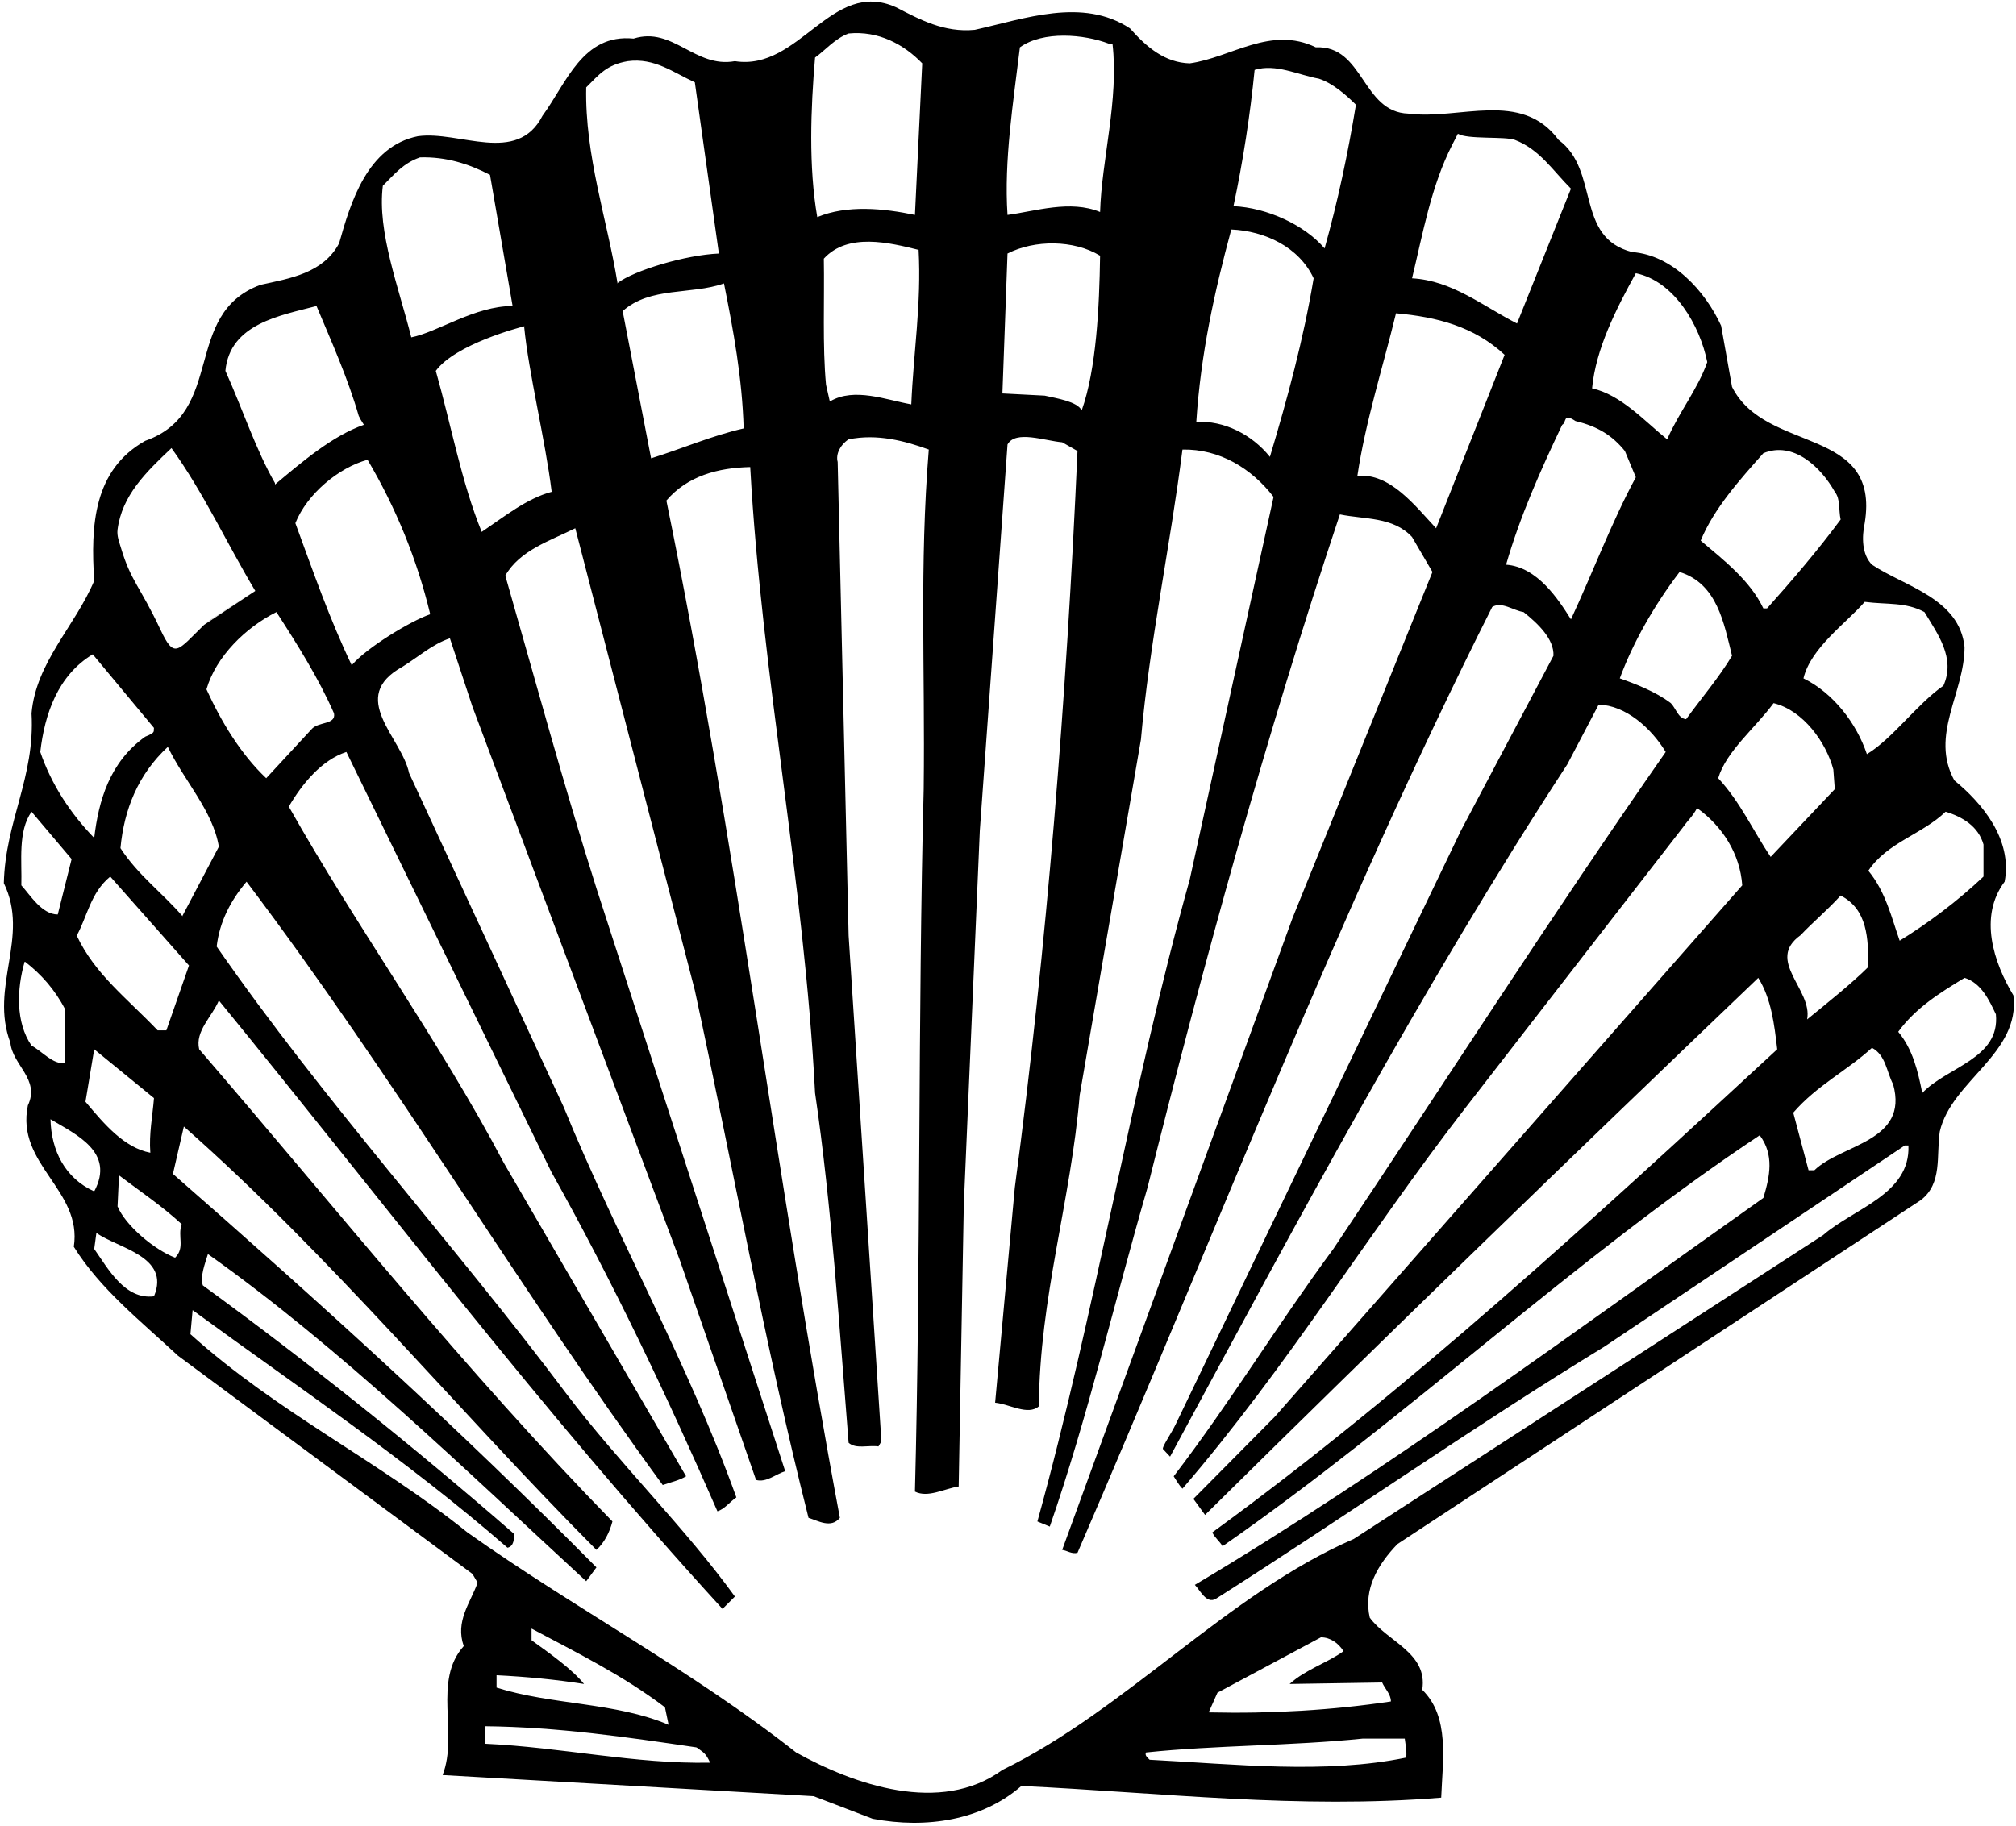 <?xml version="1.0" encoding="UTF-8"?>
<svg xmlns="http://www.w3.org/2000/svg" xmlns:xlink="http://www.w3.org/1999/xlink" width="490pt" height="444pt" viewBox="0 0 490 444" version="1.1">
<g id="surface1">
<path style=" stroke:none;fill-rule:nonzero;fill:rgb(0%,0%,0%);fill-opacity:1;" d="M 489.367 241.992 C 484.582 234.02 480.863 222.859 487.238 214.355 C 489.188 204.078 481.746 195.223 475.016 189.73 C 468.992 178.746 477.496 168.469 477.496 157.309 C 476.254 145.438 462.969 142.605 454.996 137.289 C 452.516 134.809 452.516 130.559 453.227 127.191 C 457.121 103.453 429.129 110.359 420.98 94.062 L 418.324 79.18 C 414.426 70.676 406.453 61.996 396.711 61.285 C 382.715 57.742 388.914 41.445 378.816 34.004 C 369.781 21.781 354.723 29.223 342.32 27.625 C 330.984 27.273 331.516 10.973 319.82 11.504 C 308.84 6.188 299.27 13.984 289.172 15.402 C 283.148 15.227 278.719 11.504 274.645 6.898 C 263.129 -0.719 248.957 4.594 236.91 7.254 C 229.469 7.961 223.621 4.773 217.777 1.762 C 202.008 -5.324 194.391 17.352 178.621 14.871 C 168.879 16.641 163.566 6.367 153.996 9.379 C 141.598 8.137 137.699 20.184 131.852 28.156 C 125.652 40.203 111.656 31.699 101.559 33.117 C 89.336 35.598 85.258 49.062 82.426 59.16 C 78.527 66.426 70.555 67.664 63.289 69.258 C 44.156 76.348 54.965 100.262 35.301 107.172 C 22.723 114.258 22.012 127.723 22.898 141.188 C 18.293 152.172 8.727 161.027 7.664 173.43 C 8.547 189.02 1.285 199.648 0.93 214.711 C 7.309 227.82 -2.613 239.867 2.523 253.508 C 3.055 259 9.789 262.367 6.777 268.742 C 3.766 283.094 20.062 289.293 17.938 303.113 C 24.316 313.387 34.281 321.227 43.25 329.598 L 114.844 382.66 L 116.086 384.785 C 114.312 389.746 110.594 394.176 112.719 400.199 C 105.102 408.703 111.48 421.457 107.582 431.555 L 197.758 436.691 L 212.105 442.184 C 225.219 444.664 238.68 442.539 248.246 434.211 C 282.086 435.809 315.746 439.883 350.293 437.047 C 350.648 428.012 352.422 417.383 345.688 410.828 C 347.105 401.793 337.184 399.137 332.934 393.289 C 331.336 386.379 334.879 380.355 339.664 375.395 L 466.867 291.773 C 472.18 287.699 470.586 280.969 471.473 275.121 C 474.309 262.719 491.137 256.164 489.367 241.992 Z M 472.891 197.348 C 476.965 198.586 480.863 200.891 482.102 205.32 L 482.102 213.113 C 475.723 219.137 468.637 224.453 461.727 228.703 C 459.781 223.215 458.363 216.836 454.109 211.695 C 458.719 204.789 467.219 202.84 472.891 197.348 Z M 431.078 170.949 C 438.344 172.723 443.836 180.516 445.605 187.07 L 445.961 191.855 L 430.371 208.332 C 426.297 202.309 422.93 194.867 417.613 189.199 C 419.562 182.645 426.648 176.973 431.078 170.949 Z M 409.82 174.848 C 407.871 174.672 407.34 172.191 406.102 170.949 C 402.379 168.117 397.242 166.168 393.699 164.926 C 396.887 156.246 402.023 147.211 408.227 139.062 C 417.438 141.895 419.031 151.641 420.98 159.434 C 417.793 164.75 413.539 169.711 409.82 174.848 Z M 437.656 227.355 C 440.426 224.387 444.188 221.266 447.379 217.723 C 453.934 221.086 454.109 228.172 454.109 235.082 C 450.215 238.98 444.012 243.941 439.23 247.84 C 440.645 240.574 428.996 233.531 437.656 227.355 Z M 454.996 254.746 C 458.363 256.52 458.539 260.594 460.133 263.605 C 464.031 277.602 447.555 278.133 441 284.512 L 439.582 284.512 L 435.863 270.516 C 441.711 263.781 448.797 260.418 454.996 254.746 Z M 453.227 146.324 C 458.719 147.031 463.145 146.324 467.754 148.805 C 470.941 154.121 475.371 159.965 472.359 166.699 C 465.805 171.305 459.957 179.633 453.758 183.352 C 451.277 175.91 445.605 168.469 438.344 164.926 C 440.113 157.484 448.797 151.461 453.227 146.324 Z M 428.598 110.184 C 435.863 107.172 442.594 113.551 445.961 119.574 C 447.379 121.344 446.848 124.004 447.379 126.305 C 441.887 133.746 435.508 141.188 429.484 147.918 L 428.598 147.918 C 425.41 141.188 419.031 136.227 413.363 131.441 C 416.551 123.648 422.93 116.562 428.598 110.184 Z M 397.598 66.426 C 406.984 68.371 413.188 79.18 414.957 88.039 C 412.656 94.594 408.047 100.262 405.215 106.816 C 399.723 102.387 394.051 96.012 386.965 94.414 C 387.852 84.848 392.812 75.105 397.598 66.426 Z M 394.938 109.652 L 397.598 116.031 C 391.75 126.836 386.965 139.594 381.828 150.578 C 378.816 145.793 373.68 137.82 366.062 137.289 C 369.426 125.598 374.387 114.438 379.703 103.273 C 380.832 102.699 379.812 100.285 382.938 102.367 C 388.449 103.695 391.926 105.934 394.938 109.652 Z M 352.949 35.242 L 354.348 32.52 C 356.648 33.938 365.707 33.117 368.188 34.004 C 374.211 36.309 377.398 41.445 381.828 45.875 L 368.719 78.648 C 360.391 74.398 352.949 68.195 343.207 67.664 C 345.863 56.68 347.812 45.344 352.949 35.242 Z M 339.309 76.168 C 349.23 77.055 358.266 79.355 365.707 86.266 L 349.055 128.43 C 343.914 122.938 337.891 114.969 329.922 115.676 C 331.867 102.566 336.121 89.277 339.309 76.168 Z M 304.941 16.996 C 310.078 15.402 315.57 18.234 320.531 19.121 C 323.895 20.184 327.285 23.176 329.59 25.477 L 329.566 25.5 C 327.617 37.371 325.137 49.062 321.949 60.402 C 317.164 54.73 307.953 50.48 299.801 50.125 C 302.105 39.32 303.879 27.805 304.941 16.996 Z M 299.27 55.797 C 307.422 56.148 315.746 60.047 319.289 67.664 C 316.809 82.547 312.91 96.895 308.66 111.07 C 304.23 105.578 297.5 102.211 290.766 102.566 C 291.828 86.09 295.195 70.855 299.27 55.797 Z M 247.895 11.504 C 253.562 7.43 263.484 8.316 269.508 10.617 L 270.395 10.617 C 271.988 24.262 267.734 38.965 267.383 51.543 C 260.117 48.531 251.613 51.367 244.883 52.254 C 243.996 38.965 246.301 24.789 247.895 11.504 Z M 244.883 61.641 C 251.438 58.273 261.004 58.273 267.383 62.172 C 267.195 74.598 266.496 89.719 262.906 99.797 L 262.863 99.688 C 261.691 97.605 256.973 96.875 253.918 96.188 L 243.641 95.656 Z M 198.109 13.984 C 200.414 12.391 202.895 9.379 206.262 8.137 C 213.523 7.43 219.727 10.797 224.152 15.402 L 222.383 52.254 C 214.766 50.656 205.906 49.77 198.645 52.781 C 196.516 40.559 197.047 26.387 198.109 13.984 Z M 200.238 62.883 C 206.086 56.504 216.184 58.984 223.27 60.754 C 223.977 73.863 222.027 85.734 221.496 98.312 C 215.473 97.25 207.656 94.105 201.789 97.562 L 201.676 97.539 L 200.77 93.531 C 199.883 84.141 200.414 72.625 200.238 62.883 Z M 180.75 104.16 C 172.953 105.934 165.691 109.121 158.25 111.426 L 151.34 75.637 C 158.074 69.613 167.992 71.738 175.965 68.906 C 178.27 80.422 180.395 91.938 180.75 104.16 Z M 142.48 21.246 C 145.672 18.059 147.441 15.758 152.578 14.871 C 159.137 13.984 163.742 17.703 168.879 20.008 L 174.727 61.641 C 166.605 61.98 154.16 65.738 150.086 68.816 C 150.09 68.848 150.098 68.875 150.102 68.906 L 149.988 68.883 C 150.02 68.859 150.055 68.84 150.086 68.816 C 147.598 53.434 142.129 37.871 142.48 21.246 Z M 127.469 79.312 C 127.469 79.312 127.438 79.32 127.391 79.332 C 128.469 90.664 132.5 106.68 134.09 119.574 C 128.066 121.168 122.574 125.598 117.082 129.316 C 112.121 117.094 109.641 103.273 105.922 90.164 C 110.695 83.688 126.223 79.629 127.391 79.332 C 127.387 79.297 127.383 79.262 127.379 79.227 Z M 93.055 45.164 C 95.891 42.328 98.016 39.672 102.09 38.258 C 108.469 38.078 113.961 39.852 119.098 42.508 L 124.59 74.398 C 115.379 74.398 106.34 80.773 99.965 82.016 C 96.953 69.969 91.637 56.324 93.055 45.164 Z M 104.57 149.336 C 99.781 150.977 89.094 157.492 85.547 161.672 L 85.523 161.805 C 80.031 150.289 76.223 139.238 71.793 127.191 C 74.629 120.105 82.246 113.727 89.336 111.777 C 96.242 123.473 101.383 136.051 104.57 149.336 Z M 36.539 280.258 C 30.16 279.02 25.379 273.352 20.773 267.859 L 22.898 255.102 L 37.426 266.973 C 37.07 271.402 36.184 275.652 36.539 280.258 Z M 18.645 227.465 C 21.125 223.035 22.012 217.012 26.797 213.113 L 45.93 234.73 L 40.438 250.496 L 38.312 250.496 C 30.695 242.523 23.074 236.855 18.645 227.465 Z M 44.379 222.77 C 39.418 217.012 33.527 212.762 29.277 206.203 C 30.16 196.816 33.527 188.312 40.793 181.578 C 44.688 189.73 51.777 197.172 53.191 205.852 L 44.355 222.637 Z M 50.18 167.586 C 52.484 159.613 59.746 152.523 67.188 148.805 C 72.328 156.777 77.465 164.926 81.184 173.43 C 81.715 176.266 77.285 175.379 75.691 177.328 L 64.707 189.199 C 58.508 183.352 53.723 175.379 50.18 167.586 Z M 76.934 74.398 C 80.652 83.254 84.551 91.938 87.207 101.148 C 88.047 102.438 86.34 99.949 88.449 103.273 C 80.832 105.934 73.391 112.309 66.836 117.801 L 66.836 117.445 C 62.227 109.477 58.863 99.199 54.785 90.164 C 55.852 78.648 68.25 76.699 76.934 74.398 Z M 28.566 128.785 C 29.629 120.461 35.477 114.789 41.676 108.941 C 49.473 119.75 55.141 132.152 62.051 143.668 L 49.594 151.922 C 43.066 158.305 42.406 160.352 38.961 153.008 C 34.109 142.676 31.785 141.234 29.426 133.285 C 29.008 131.871 28.371 130.336 28.566 128.785 Z M 22.543 159.078 L 37.426 176.973 C 37.246 177.859 37.957 178.035 35.301 179.102 C 26.617 185.301 23.961 194.691 22.898 203.727 C 17.051 197.703 12.445 190.613 9.789 182.82 C 10.852 173.605 14.039 164.219 22.543 159.078 Z M 7.664 197.348 L 17.406 208.863 L 14.039 222.328 C 10.145 222.328 7.309 217.543 5.184 215.242 C 5.359 209.395 4.297 202.129 7.664 197.348 Z M 5.98 233.844 L 6.09 233.82 C 9.988 236.832 13.332 240.574 15.812 245.359 L 15.812 258.469 C 12.801 258.824 10.32 255.633 7.664 254.215 C 3.766 248.547 4.074 240.465 5.98 233.844 Z M 12.27 272.109 C 18.469 275.828 28.035 280.082 22.898 289.648 C 15.812 286.461 12.445 279.727 12.27 272.109 Z M 37.426 315.16 C 30.34 316.047 26.266 308.43 22.898 303.645 L 23.43 299.746 C 28.566 303.469 41.5 305.414 37.426 315.16 Z M 42.562 305.77 C 37.34 303.762 30.469 297.859 28.609 293.367 L 28.566 293.367 L 28.922 285.75 C 34.059 289.648 39.375 293.191 44.156 297.621 C 43.094 300.633 45.043 303.289 42.562 305.77 Z M 117.855 423.938 L 117.855 419.684 C 135.574 419.863 152.402 422.344 169.234 424.824 L 169.453 424.934 C 171.051 426.152 171.469 426.129 172.602 428.543 C 154.176 428.898 136.812 424.824 117.855 423.938 Z M 129.195 398.781 L 129.195 395.945 C 140.18 401.793 151.34 407.285 161.617 415.078 L 162.504 419.332 C 149.57 413.84 134.156 414.547 120.691 410.297 L 120.691 407.285 C 127.953 407.641 135.219 408.348 141.949 409.41 C 139.117 405.867 133.625 401.969 129.195 398.781 Z M 341.789 427.305 C 322.125 431.379 300.156 428.898 279.43 427.836 C 278.898 427.305 278.188 426.773 278.543 426.062 C 295.371 424.293 313.977 424.469 331.16 422.699 L 341.438 422.699 C 341.613 424.113 341.969 425.711 341.789 427.305 Z M 335.941 409.055 C 336.652 410.652 338.07 411.891 338.07 413.66 C 323.895 415.789 309.016 416.672 293.777 416.32 L 295.906 411.535 L 321.062 398.07 C 323.363 398.07 325.312 399.488 326.555 401.438 C 322.656 404.273 317.34 405.867 313.445 409.41 Z M 443.125 300.277 L 329.035 374.156 C 298.387 387.441 273.758 415.609 243.641 430.316 C 228.582 441.301 207.5 433.859 193.504 426.062 C 167.816 405.867 139.824 391.164 113.605 372.559 C 91.812 355.023 67.543 343.508 46.285 324.371 L 46.816 318.527 C 72.504 337.305 98.723 354.844 123.348 376.281 C 124.941 375.926 124.941 374.156 124.941 372.914 C 100.316 351.477 74.805 331.105 49.297 312.504 C 48.586 310.379 49.828 307.188 50.535 304.887 C 82.777 327.738 113.25 357.5 142.48 384.43 L 144.965 381.062 C 111.48 347.227 77.465 316.398 42.031 285.398 L 44.688 273.883 C 80.652 305.594 110.77 342.441 144.965 376.812 C 146.91 375.039 148.152 372.559 148.859 369.902 C 113.25 333.406 81.539 293.547 48.41 255.102 C 47.348 250.672 51.598 247.129 53.191 243.23 C 93.586 292.66 131.676 343.152 175.613 391.164 L 178.621 388.152 C 166.578 371.496 150.453 355.73 137.699 338.898 C 110.062 302.051 78.703 267.68 52.66 230.121 C 53.371 224.098 56.027 218.961 59.926 214.355 C 96.066 262.188 125.828 312.855 161.086 361.043 C 163.031 360.336 164.98 359.98 166.754 358.918 L 122.465 282.738 C 106.871 253.152 86.676 225.34 70.199 196.105 C 73.391 190.613 78.172 184.77 84.195 182.82 L 133.98 284.863 C 149.039 311.793 162.148 339.43 174.371 367.422 C 176.145 366.891 177.383 365.121 178.977 364.055 C 167.285 331.461 150.102 301.164 136.988 269.098 L 99.434 187.957 C 97.66 179.277 84.375 169.531 97.836 162.094 C 101.559 159.789 105.102 156.602 109.352 155.184 L 114.844 171.836 L 165.336 306.656 L 183.762 359.805 C 186.242 360.512 188.547 358.387 190.848 357.68 L 144.965 215.949 C 136.988 190.793 130.082 165.281 122.816 139.945 C 126.359 133.746 133.801 131.441 139.824 128.43 L 168.879 240.754 C 178.094 283.449 185.887 326.852 196.516 369.016 C 198.82 369.727 202.008 371.676 204.137 369.016 C 188.723 286.637 178.621 203.016 161.969 121.699 C 167.109 115.676 174.551 113.727 182.344 113.551 C 185.18 164.75 195.453 214 198.109 265.73 C 202.188 293.547 203.957 322.246 206.262 350.77 C 208.031 352.363 211.043 351.301 213.523 351.656 L 214.234 350.414 L 206.262 227.465 L 203.602 112.309 C 203.07 110.359 204.312 108.059 206.262 106.816 C 213.172 105.398 219.902 107.172 225.746 109.297 C 223.445 137.82 224.863 162.094 224.508 191.855 C 223.09 246.422 223.801 308.605 222.383 362.641 C 225.57 364.234 229.469 361.93 233.012 361.398 L 234.254 293.016 L 238.148 201.953 L 244.883 108.059 C 246.832 104.516 253.918 107.172 258.168 107.527 L 261.891 109.652 C 259.23 169.531 254.449 230.121 246.652 288.762 L 241.871 341.027 C 245.414 341.379 249.844 344.215 252.5 341.91 C 252.676 315.336 260.297 291.953 262.422 266.262 L 277.305 179.809 C 279.43 155.891 284.391 133.035 287.402 109.297 C 296.438 109.121 304.23 113.902 309.547 120.812 L 289.172 213.824 C 274.82 265.199 266.32 318.703 252.145 369.902 L 255.156 371.145 C 264.371 344.57 270.926 316.223 278.898 288.762 C 292.715 233.488 307.773 178.746 325.668 125.066 C 331.691 126.305 338.602 125.598 343.207 130.559 L 348.168 139.062 L 314.152 223.215 L 258.168 376.812 C 259.41 376.988 260.473 377.875 261.891 377.52 C 295.02 300.809 324.961 222.504 362.695 147.566 C 364.996 146.148 367.832 148.449 370.312 148.805 C 373.855 151.641 377.754 155.359 377.578 159.434 L 355.078 201.953 L 285.809 346.164 C 284.742 348.465 282.176 352.078 282.707 352.344 L 284.391 354.137 C 314.859 297.797 345.332 240.398 380.941 185.832 L 388.562 171.305 C 395.113 171.48 401.316 176.973 404.859 182.82 C 377.047 222.68 351.004 263.43 324.074 303.645 C 310.609 321.891 299.094 340.848 285.273 358.918 C 285.984 359.98 286.516 361.043 287.402 361.93 C 312.734 332.523 332.398 300.102 355.965 269.629 L 409.109 201.066 C 410.352 199.297 411.371 198.543 412.477 196.461 C 418.68 200.891 422.93 207.621 423.461 215.242 L 309.898 344.391 L 290.059 364.41 L 292.895 368.309 C 337.539 324.195 382.359 280.789 427.359 237.738 C 430.547 242.879 431.258 249.078 431.965 255.102 C 387.676 296.027 342.32 337.836 294.664 372.559 C 295.195 373.801 296.438 374.688 297.145 375.926 C 341.789 344.922 382.891 305.77 427.715 276.008 C 431.258 280.789 430.191 285.93 428.598 291.242 C 383.246 323.309 337.715 357.148 290.414 385.316 C 291.652 386.555 293.246 390.098 295.551 388.684 C 327.086 368.664 358.09 346.871 389.977 327.383 L 462.969 278.488 L 463.855 278.488 C 464.387 290.355 450.391 293.898 443.125 300.277 Z M 467.219 265.73 C 466.156 260.418 464.918 255.102 461.375 250.852 C 465.625 245.004 471.648 241.281 477.496 237.738 C 481.57 238.98 483.52 243.23 485.113 246.598 C 486.176 257.406 473.242 259.355 467.219 265.73 "/>
<path style=" stroke:none;fill-rule:nonzero;fill:rgb(0%,0%,0%);fill-opacity:1;" d="M 61.961 143.621 L 49.781 151.594 C 49.781 151.594 49.562 151.816 61.961 143.621 "/>
</g>
</svg>

